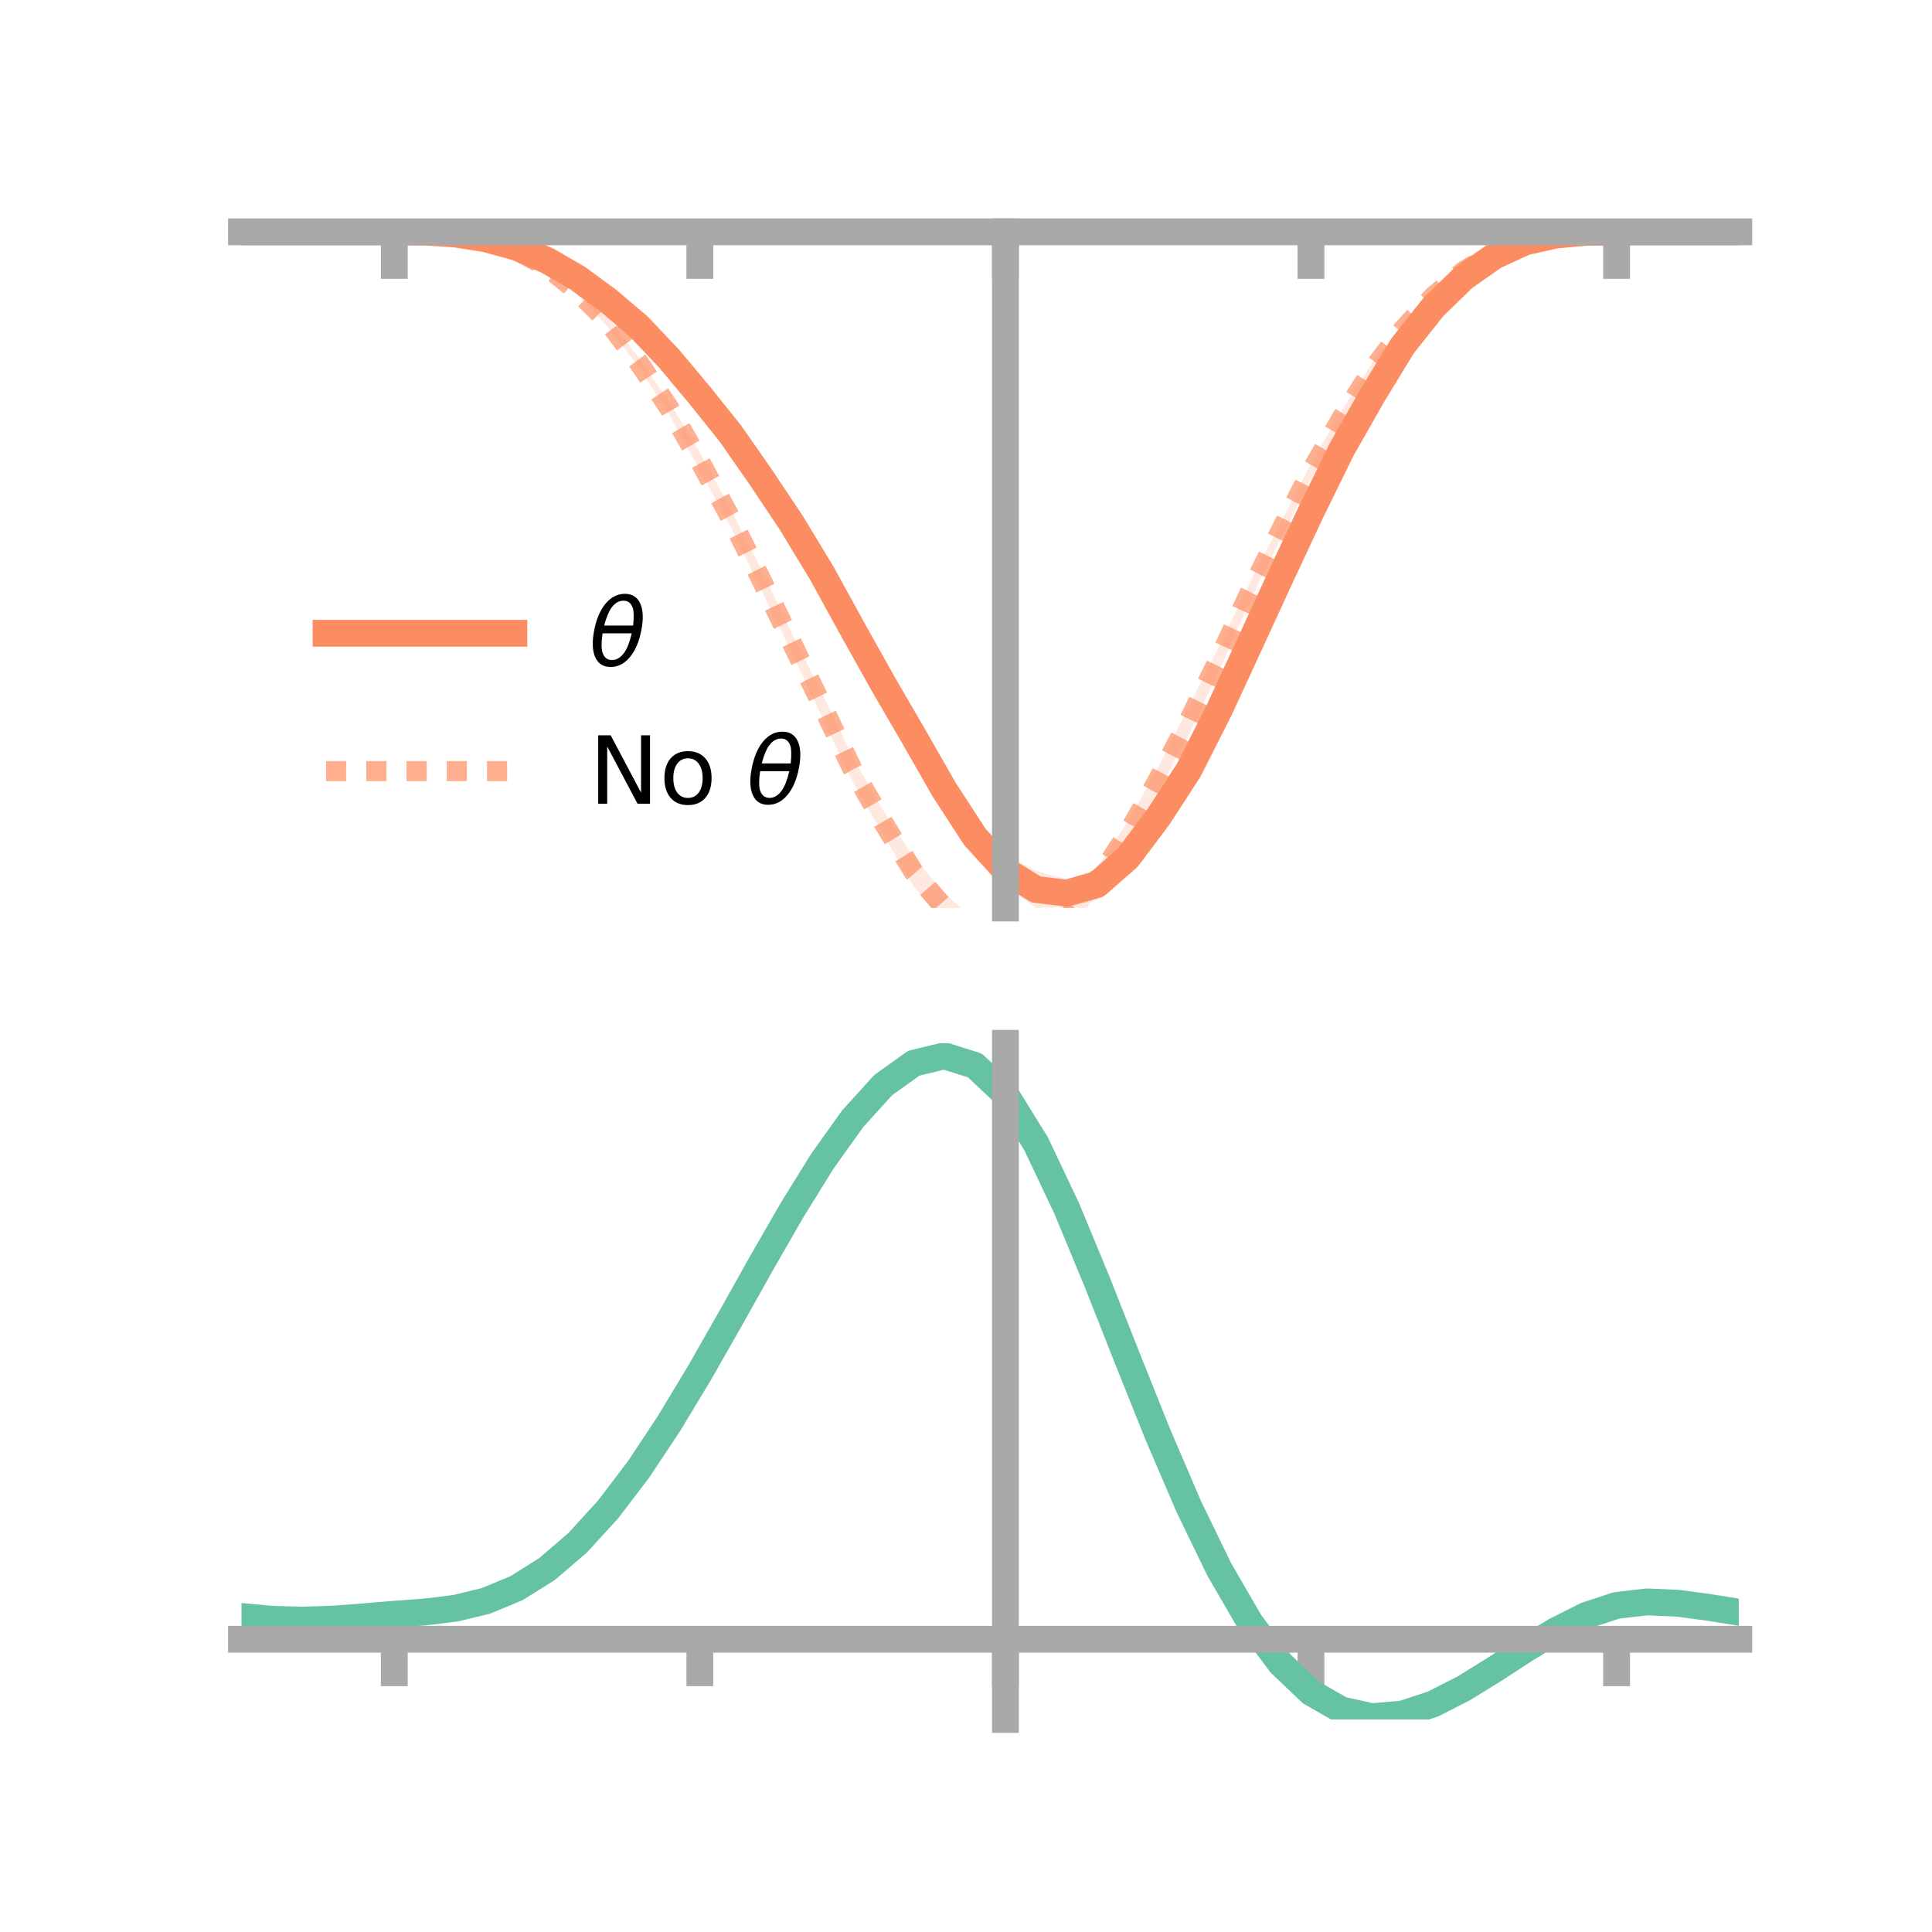 <?xml version="1.0" encoding="utf-8" standalone="no"?>
<!DOCTYPE svg PUBLIC "-//W3C//DTD SVG 1.1//EN"
  "http://www.w3.org/Graphics/SVG/1.1/DTD/svg11.dtd">
<!-- Created with matplotlib (https://matplotlib.org/) -->
<svg height="144pt" version="1.1" viewBox="0 0 144 144" width="144pt" xmlns="http://www.w3.org/2000/svg" xmlns:xlink="http://www.w3.org/1999/xlink">
 <defs>
  <style type="text/css">*{stroke-linecap:butt;stroke-linejoin:round;}</style>
 </defs>
 <g id="figure_1">
  <g id="patch_1">
   <path d="M 0 144 
L 144 144 
L 144 0 
L 0 0 
z
" style="fill:none;"/>
  </g>
  <g id="axes_1">
   <g id="patch_2">
    <path d="M 18 67.68 
L 129.6 67.68 
L 129.6 17.28 
L 18 17.28 
z
" style="fill:none;"/>
   </g>
   <g id="PolyCollection_1">
    <path clip-path="url(#p46e0f9cc50)" d="M 18 17.282 
L 18 17.282 
L 20.278 17.282 
L 22.555 17.282 
L 24.833 17.282 
L 27.11 17.282 
L 29.388 17.282 
L 31.665 17.28 
L 33.943 17.381 
L 36.22 17.695 
L 38.498 18.3 
L 40.776 19.181 
L 43.053 20.489 
L 45.331 22.092 
L 47.608 23.884 
L 49.886 26.238 
L 52.163 28.995 
L 54.441 31.738 
L 56.718 34.812 
L 58.996 38.275 
L 61.273 41.889 
L 63.551 45.951 
L 65.829 50.115 
L 68.106 53.839 
L 70.384 57.868 
L 72.661 61.278 
L 74.939 63.731 
L 77.216 64.906 
L 79.494 65.533 
L 81.771 64.755 
L 84.049 62.776 
L 86.327 59.848 
L 88.604 56.398 
L 90.882 51.982 
L 93.159 47.081 
L 95.437 42.272 
L 97.714 37.553 
L 99.992 32.925 
L 102.269 28.991 
L 104.547 25.317 
L 106.824 22.596 
L 109.102 20.43 
L 111.38 18.931 
L 113.657 17.917 
L 115.935 17.449 
L 118.212 17.301 
L 120.49 17.282 
L 122.767 17.282 
L 125.045 17.282 
L 127.322 17.282 
L 129.6 17.282 
L 129.6 17.282 
L 129.6 17.282 
L 127.322 17.282 
L 125.045 17.282 
L 122.767 17.282 
L 120.49 17.282 
L 118.212 17.334 
L 115.935 17.596 
L 113.657 18.152 
L 111.38 19.246 
L 109.102 20.932 
L 106.824 23.198 
L 104.547 26.228 
L 102.269 30.022 
L 99.992 34.099 
L 97.714 38.758 
L 95.437 43.769 
L 93.159 48.858 
L 90.882 53.822 
L 88.604 58.397 
L 86.327 61.962 
L 84.049 65.093 
L 81.771 67.098 
L 79.494 67.611 
L 77.216 67.68 
L 74.939 66.026 
L 72.661 63.482 
L 70.384 59.881 
L 68.106 55.942 
L 65.829 51.841 
L 63.551 47.856 
L 61.273 43.626 
L 58.996 39.714 
L 56.718 36.351 
L 54.441 32.897 
L 52.163 29.949 
L 49.886 27.26 
L 47.608 24.794 
L 45.331 22.706 
L 43.053 20.97 
L 40.776 19.642 
L 38.498 18.558 
L 36.22 17.909 
L 33.943 17.5 
L 31.665 17.316 
L 29.388 17.282 
L 27.11 17.282 
L 24.833 17.282 
L 22.555 17.282 
L 20.278 17.282 
L 18 17.282 
z
" style="fill:#fc8d62;fill-opacity:0.2;"/>
   </g>
   <g id="PolyCollection_2">
    <path clip-path="url(#p46e0f9cc50)" d="M 18 17.282 
L 18 17.282 
L 20.278 17.282 
L 22.555 17.282 
L 24.833 17.282 
L 27.11 17.282 
L 29.388 17.282 
L 31.665 17.279 
L 33.943 17.383 
L 36.22 17.752 
L 38.498 18.513 
L 40.776 19.703 
L 43.053 21.469 
L 45.331 23.626 
L 47.608 26.676 
L 49.886 29.943 
L 52.163 33.715 
L 54.441 37.909 
L 56.718 42.377 
L 58.996 47.139 
L 61.273 51.69 
L 63.551 56.41 
L 65.829 60.398 
L 68.106 63.905 
L 70.384 66.562 
L 72.661 68.565 
L 74.939 69.403 
L 77.216 68.801 
L 79.494 67.38 
L 81.771 64.615 
L 84.049 61.272 
L 86.327 57.185 
L 88.604 52.662 
L 90.882 48.129 
L 93.159 43.437 
L 95.437 38.982 
L 97.714 34.554 
L 99.992 30.61 
L 102.269 27.06 
L 104.547 24.148 
L 106.824 21.768 
L 109.102 19.944 
L 111.38 18.669 
L 113.657 17.875 
L 115.935 17.436 
L 118.212 17.294 
L 120.49 17.282 
L 122.767 17.282 
L 125.045 17.282 
L 127.322 17.282 
L 129.6 17.282 
L 129.6 17.282 
L 129.6 17.282 
L 127.322 17.282 
L 125.045 17.282 
L 122.767 17.282 
L 120.49 17.282 
L 118.212 17.339 
L 115.935 17.573 
L 113.657 18.077 
L 111.38 19.018 
L 109.102 20.44 
L 106.824 22.404 
L 104.547 25.014 
L 102.269 28.1 
L 99.992 31.724 
L 97.714 35.675 
L 95.437 40.178 
L 93.159 44.84 
L 90.882 49.963 
L 88.604 54.781 
L 86.327 58.982 
L 84.049 63 
L 81.771 66.606 
L 79.494 69.744 
L 77.216 71.416 
L 74.939 71.622 
L 72.661 70.734 
L 70.384 68.746 
L 68.106 66.088 
L 65.829 62.206 
L 63.551 58.291 
L 61.273 53.457 
L 58.996 48.605 
L 56.718 43.934 
L 54.441 39.235 
L 52.163 35.052 
L 49.886 30.91 
L 47.608 27.363 
L 45.331 24.401 
L 43.053 21.995 
L 40.776 20.111 
L 38.498 18.791 
L 36.22 17.954 
L 33.943 17.509 
L 31.665 17.312 
L 29.388 17.282 
L 27.11 17.282 
L 24.833 17.282 
L 22.555 17.282 
L 20.278 17.282 
L 18 17.282 
z
" style="fill:#fc8d62;fill-opacity:0.2;"/>
   </g>
   <g id="matplotlib.axis_1">
    <g id="xtick_1">
     <g id="line2d_1">
      <defs>
       <path d="M 0 0 
L 0 3.5 
" id="m51a6151cb6" style="stroke:#a9a9a9;stroke-width:2;"/>
      </defs>
      <g>
       <use style="fill:#a9a9a9;stroke:#a9a9a9;stroke-width:2;" x="29.388" xlink:href="#m51a6151cb6" y="17.282"/>
      </g>
     </g>
    </g>
    <g id="xtick_2">
     <g id="line2d_2">
      <g>
       <use style="fill:#a9a9a9;stroke:#a9a9a9;stroke-width:2;" x="52.163" xlink:href="#m51a6151cb6" y="17.282"/>
      </g>
     </g>
    </g>
    <g id="xtick_3">
     <g id="line2d_3">
      <g>
       <use style="fill:#a9a9a9;stroke:#a9a9a9;stroke-width:2;" x="74.939" xlink:href="#m51a6151cb6" y="17.282"/>
      </g>
     </g>
    </g>
    <g id="xtick_4">
     <g id="line2d_4">
      <g>
       <use style="fill:#a9a9a9;stroke:#a9a9a9;stroke-width:2;" x="97.714" xlink:href="#m51a6151cb6" y="17.282"/>
      </g>
     </g>
    </g>
    <g id="xtick_5">
     <g id="line2d_5">
      <g>
       <use style="fill:#a9a9a9;stroke:#a9a9a9;stroke-width:2;" x="120.49" xlink:href="#m51a6151cb6" y="17.282"/>
      </g>
     </g>
    </g>
   </g>
   <g id="matplotlib.axis_2"/>
   <g id="line2d_6">
    <path clip-path="url(#p46e0f9cc50)" d="M 18 17.282 
L 20.278 17.282 
L 22.555 17.282 
L 24.833 17.282 
L 27.11 17.282 
L 29.388 17.282 
L 31.665 17.298 
L 33.943 17.441 
L 36.22 17.802 
L 38.498 18.429 
L 40.776 19.412 
L 43.053 20.729 
L 45.331 22.399 
L 47.608 24.339 
L 49.886 26.749 
L 52.163 29.472 
L 54.441 32.317 
L 56.718 35.581 
L 58.996 38.995 
L 61.273 42.758 
L 63.551 46.903 
L 65.829 50.978 
L 68.106 54.89 
L 70.384 58.874 
L 72.661 62.38 
L 74.939 64.878 
L 77.216 66.293 
L 79.494 66.572 
L 81.771 65.927 
L 84.049 63.934 
L 86.327 60.905 
L 88.604 57.397 
L 90.882 52.902 
L 93.159 47.97 
L 95.437 43.02 
L 97.714 38.156 
L 99.992 33.512 
L 102.269 29.506 
L 104.547 25.772 
L 106.824 22.897 
L 109.102 20.681 
L 111.38 19.088 
L 113.657 18.035 
L 115.935 17.522 
L 118.212 17.318 
L 120.49 17.282 
L 122.767 17.282 
L 125.045 17.282 
L 127.322 17.282 
L 129.6 17.282 
" style="fill:none;stroke:#fc8d62;stroke-linecap:square;stroke-width:2;"/>
   </g>
   <g id="line2d_7">
    <path clip-path="url(#p46e0f9cc50)" d="M 18 17.282 
L 20.278 17.282 
L 22.555 17.282 
L 24.833 17.282 
L 27.11 17.282 
L 29.388 17.282 
L 31.665 17.296 
L 33.943 17.446 
L 36.22 17.853 
L 38.498 18.652 
L 40.776 19.907 
L 43.053 21.732 
L 45.331 24.014 
L 47.608 27.019 
L 49.886 30.427 
L 52.163 34.384 
L 54.441 38.572 
L 56.718 43.155 
L 58.996 47.872 
L 61.273 52.573 
L 63.551 57.35 
L 65.829 61.302 
L 68.106 64.997 
L 70.384 67.654 
L 72.661 69.649 
L 74.939 70.513 
L 77.216 70.109 
L 79.494 68.562 
L 81.771 65.61 
L 84.049 62.136 
L 86.327 58.083 
L 88.604 53.721 
L 90.882 49.046 
L 93.159 44.139 
L 95.437 39.58 
L 97.714 35.114 
L 99.992 31.167 
L 102.269 27.58 
L 104.547 24.581 
L 106.824 22.086 
L 109.102 20.192 
L 111.38 18.843 
L 113.657 17.976 
L 115.935 17.505 
L 118.212 17.316 
L 120.49 17.282 
L 122.767 17.282 
L 125.045 17.282 
L 127.322 17.282 
L 129.6 17.282 
" style="fill:none;stroke:#fc8d62;stroke-dasharray:1.5,1.5;stroke-dashoffset:0;stroke-opacity:0.7;stroke-width:1.5;"/>
   </g>
   <g id="patch_3">
    <path d="M 74.939 67.68 
L 74.939 17.28 
" style="fill:none;stroke:#a9a9a9;stroke-linecap:square;stroke-linejoin:miter;stroke-width:2;"/>
   </g>
   <g id="patch_4">
    <path d="M 129.6 67.68 
L 129.6 17.28 
" style="fill:none;"/>
   </g>
   <g id="patch_5">
    <path d="M 18 17.282 
L 129.6 17.282 
" style="fill:none;stroke:#a9a9a9;stroke-linecap:square;stroke-linejoin:miter;stroke-width:2;"/>
   </g>
   <g id="patch_6">
    <path d="M 18 17.28 
L 129.6 17.28 
" style="fill:none;"/>
   </g>
   <g id="legend_1">
    <g id="line2d_8">
     <path d="M 24.3 47.2 
L 38.3 47.2 
" style="fill:none;stroke:#fc8d62;stroke-linecap:square;stroke-width:2;"/>
    </g>
    <g id="line2d_9"/>
    <g id="text_1">
     <!-- $\theta$ -->
     <g transform="translate(43.9 49.65)scale(0.07 -0.07)">
      <defs>
       <path d="M 45.516 34.672 
L 14.453 34.672 
Q 12.359 20.062 14.5 13.875 
Q 17.188 6.25 24.469 6.25 
Q 31.781 6.25 37.359 13.922 
Q 42.234 20.656 45.516 34.672 
z
M 47.016 42.969 
Q 48.344 56.844 46.625 61.719 
Q 43.953 69.438 36.766 69.438 
Q 29.297 69.438 23.828 61.812 
Q 19.531 55.672 16.156 42.969 
z
M 38.188 76.766 
Q 49.906 76.766 54.594 66.406 
Q 59.281 56.109 55.719 37.844 
Q 52.203 19.625 43.453 9.281 
Q 34.766 -1.125 23.047 -1.125 
Q 11.281 -1.125 6.641 9.281 
Q 2 19.625 5.516 37.844 
Q 9.078 56.109 17.719 66.406 
Q 26.422 76.766 38.188 76.766 
z
" id="DejaVuSans-Oblique-952"/>
      </defs>
      <use transform="translate(0 0.234)" xlink:href="#DejaVuSans-Oblique-952"/>
     </g>
    </g>
    <g id="line2d_10">
     <path d="M 24.3 57.474 
L 38.3 57.474 
" style="fill:none;stroke:#fc8d62;stroke-dasharray:1.5,1.5;stroke-dashoffset:0;stroke-opacity:0.7;stroke-width:1.5;"/>
    </g>
    <g id="line2d_11"/>
    <g id="text_2">
     <!-- No $\theta$ -->
     <g transform="translate(43.9 59.924)scale(0.07 -0.07)">
      <defs>
       <path d="M 9.812 72.906 
L 23.094 72.906 
L 55.422 11.922 
L 55.422 72.906 
L 64.984 72.906 
L 64.984 0 
L 51.703 0 
L 19.391 60.984 
L 19.391 0 
L 9.812 0 
z
" id="DejaVuSans-78"/>
       <path d="M 30.609 48.391 
Q 23.391 48.391 19.188 42.75 
Q 14.984 37.109 14.984 27.297 
Q 14.984 17.484 19.156 11.844 
Q 23.344 6.203 30.609 6.203 
Q 37.797 6.203 41.984 11.859 
Q 46.188 17.531 46.188 27.297 
Q 46.188 37.016 41.984 42.703 
Q 37.797 48.391 30.609 48.391 
z
M 30.609 56 
Q 42.328 56 49.016 48.375 
Q 55.719 40.766 55.719 27.297 
Q 55.719 13.875 49.016 6.219 
Q 42.328 -1.422 30.609 -1.422 
Q 18.844 -1.422 12.172 6.219 
Q 5.516 13.875 5.516 27.297 
Q 5.516 40.766 12.172 48.375 
Q 18.844 56 30.609 56 
z
" id="DejaVuSans-111"/>
       <path id="DejaVuSans-32"/>
      </defs>
      <use transform="translate(0 0.234)" xlink:href="#DejaVuSans-78"/>
      <use transform="translate(74.805 0.234)" xlink:href="#DejaVuSans-111"/>
      <use transform="translate(135.986 0.234)" xlink:href="#DejaVuSans-32"/>
      <use transform="translate(167.773 0.234)" xlink:href="#DejaVuSans-Oblique-952"/>
     </g>
    </g>
   </g>
  </g>
  <g id="axes_2">
   <g id="patch_7">
    <path d="M 18 128.16 
L 129.6 128.16 
L 129.6 77.76 
L 18 77.76 
z
" style="fill:none;"/>
   </g>
   <g id="PolyCollection_3">
    <path clip-path="url(#pbfff7061a2)" d="M 18 120.525 
L 18 120.447 
L 20.278 120.664 
L 22.555 120.727 
L 24.833 120.643 
L 27.11 120.462 
L 29.388 120.261 
L 31.665 120.09 
L 33.943 119.807 
L 36.22 119.251 
L 38.498 118.293 
L 40.776 116.843 
L 43.053 114.849 
L 45.331 112.303 
L 47.608 109.236 
L 49.886 105.717 
L 52.163 101.847 
L 54.441 97.756 
L 56.718 93.597 
L 58.996 89.547 
L 61.273 85.794 
L 63.551 82.536 
L 65.829 79.977 
L 68.106 78.32 
L 70.384 77.76 
L 72.661 78.488 
L 74.939 80.671 
L 77.216 84.4 
L 79.494 89.275 
L 81.771 94.848 
L 84.049 100.702 
L 86.327 106.474 
L 88.604 111.863 
L 90.882 116.634 
L 93.159 120.624 
L 95.437 123.733 
L 97.714 125.93 
L 99.992 127.241 
L 102.269 127.745 
L 104.547 127.555 
L 106.824 126.81 
L 109.102 125.666 
L 111.38 124.284 
L 113.657 122.827 
L 115.935 121.456 
L 118.212 120.322 
L 120.49 119.575 
L 122.767 119.315 
L 125.045 119.422 
L 127.322 119.734 
L 129.6 120.112 
L 129.6 120.217 
L 129.6 120.217 
L 127.322 119.865 
L 125.045 119.571 
L 122.767 119.474 
L 120.49 119.739 
L 118.212 120.493 
L 115.935 121.653 
L 113.657 123.07 
L 111.38 124.578 
L 109.102 126.008 
L 106.824 127.19 
L 104.547 127.958 
L 102.269 128.16 
L 99.992 127.665 
L 97.714 126.374 
L 95.437 124.225 
L 93.159 121.203 
L 90.882 117.337 
L 88.604 112.717 
L 86.327 107.497 
L 84.049 101.901 
L 81.771 96.219 
L 79.494 90.806 
L 77.216 86.068 
L 74.939 82.445 
L 72.661 80.33 
L 70.384 79.629 
L 68.106 80.174 
L 65.829 81.775 
L 63.551 84.239 
L 61.273 87.369 
L 58.996 90.968 
L 56.718 94.845 
L 54.441 98.818 
L 52.163 102.722 
L 49.886 106.411 
L 47.608 109.766 
L 45.331 112.692 
L 43.053 115.128 
L 40.776 117.047 
L 38.498 118.454 
L 36.22 119.39 
L 33.943 119.935 
L 31.665 120.208 
L 29.388 120.368 
L 27.11 120.553 
L 24.833 120.715 
L 22.555 120.783 
L 20.278 120.722 
L 18 120.525 
z
" style="fill:#66c2a5;fill-opacity:0.2;"/>
   </g>
   <g id="matplotlib.axis_3">
    <g id="xtick_6">
     <g id="line2d_12">
      <g>
       <use style="fill:#a9a9a9;stroke:#a9a9a9;stroke-width:2;" x="29.388" xlink:href="#m51a6151cb6" y="122.181"/>
      </g>
     </g>
    </g>
    <g id="xtick_7">
     <g id="line2d_13">
      <g>
       <use style="fill:#a9a9a9;stroke:#a9a9a9;stroke-width:2;" x="52.163" xlink:href="#m51a6151cb6" y="122.181"/>
      </g>
     </g>
    </g>
    <g id="xtick_8">
     <g id="line2d_14">
      <g>
       <use style="fill:#a9a9a9;stroke:#a9a9a9;stroke-width:2;" x="74.939" xlink:href="#m51a6151cb6" y="122.181"/>
      </g>
     </g>
    </g>
    <g id="xtick_9">
     <g id="line2d_15">
      <g>
       <use style="fill:#a9a9a9;stroke:#a9a9a9;stroke-width:2;" x="97.714" xlink:href="#m51a6151cb6" y="122.181"/>
      </g>
     </g>
    </g>
    <g id="xtick_10">
     <g id="line2d_16">
      <g>
       <use style="fill:#a9a9a9;stroke:#a9a9a9;stroke-width:2;" x="120.49" xlink:href="#m51a6151cb6" y="122.181"/>
      </g>
     </g>
    </g>
   </g>
   <g id="matplotlib.axis_4"/>
   <g id="line2d_17">
    <path clip-path="url(#pbfff7061a2)" d="M 18 120.486 
L 20.278 120.693 
L 22.555 120.755 
L 24.833 120.679 
L 27.11 120.507 
L 29.388 120.315 
L 31.665 120.149 
L 33.943 119.871 
L 36.22 119.32 
L 38.498 118.374 
L 40.776 116.945 
L 43.053 114.989 
L 45.331 112.497 
L 47.608 109.501 
L 49.886 106.064 
L 52.163 102.284 
L 54.441 98.287 
L 56.718 94.221 
L 58.996 90.258 
L 61.273 86.581 
L 63.551 83.388 
L 65.829 80.876 
L 68.106 79.247 
L 70.384 78.695 
L 72.661 79.409 
L 74.939 81.558 
L 77.216 85.234 
L 79.494 90.04 
L 81.771 95.534 
L 84.049 101.302 
L 86.327 106.986 
L 88.604 112.29 
L 90.882 116.986 
L 93.159 120.913 
L 95.437 123.979 
L 97.714 126.152 
L 99.992 127.453 
L 102.269 127.952 
L 104.547 127.756 
L 106.824 127 
L 109.102 125.837 
L 111.38 124.431 
L 113.657 122.948 
L 115.935 121.554 
L 118.212 120.407 
L 120.49 119.657 
L 122.767 119.395 
L 125.045 119.497 
L 127.322 119.799 
L 129.6 120.165 
" style="fill:none;stroke:#66c2a5;stroke-linecap:square;stroke-width:2;"/>
   </g>
   <g id="patch_8">
    <path d="M 74.939 128.16 
L 74.939 77.76 
" style="fill:none;stroke:#a9a9a9;stroke-linecap:square;stroke-linejoin:miter;stroke-width:2;"/>
   </g>
   <g id="patch_9">
    <path d="M 129.6 128.16 
L 129.6 77.76 
" style="fill:none;"/>
   </g>
   <g id="patch_10">
    <path d="M 18 122.181 
L 129.6 122.181 
" style="fill:none;stroke:#a9a9a9;stroke-linecap:square;stroke-linejoin:miter;stroke-width:2;"/>
   </g>
   <g id="patch_11">
    <path d="M 18 77.76 
L 129.6 77.76 
" style="fill:none;"/>
   </g>
  </g>
 </g>
 <defs>
  <clipPath id="p46e0f9cc50">
   <rect height="50.4" width="111.6" x="18" y="17.28"/>
  </clipPath>
  <clipPath id="pbfff7061a2">
   <rect height="50.4" width="111.6" x="18" y="77.76"/>
  </clipPath>
 </defs>
</svg>
